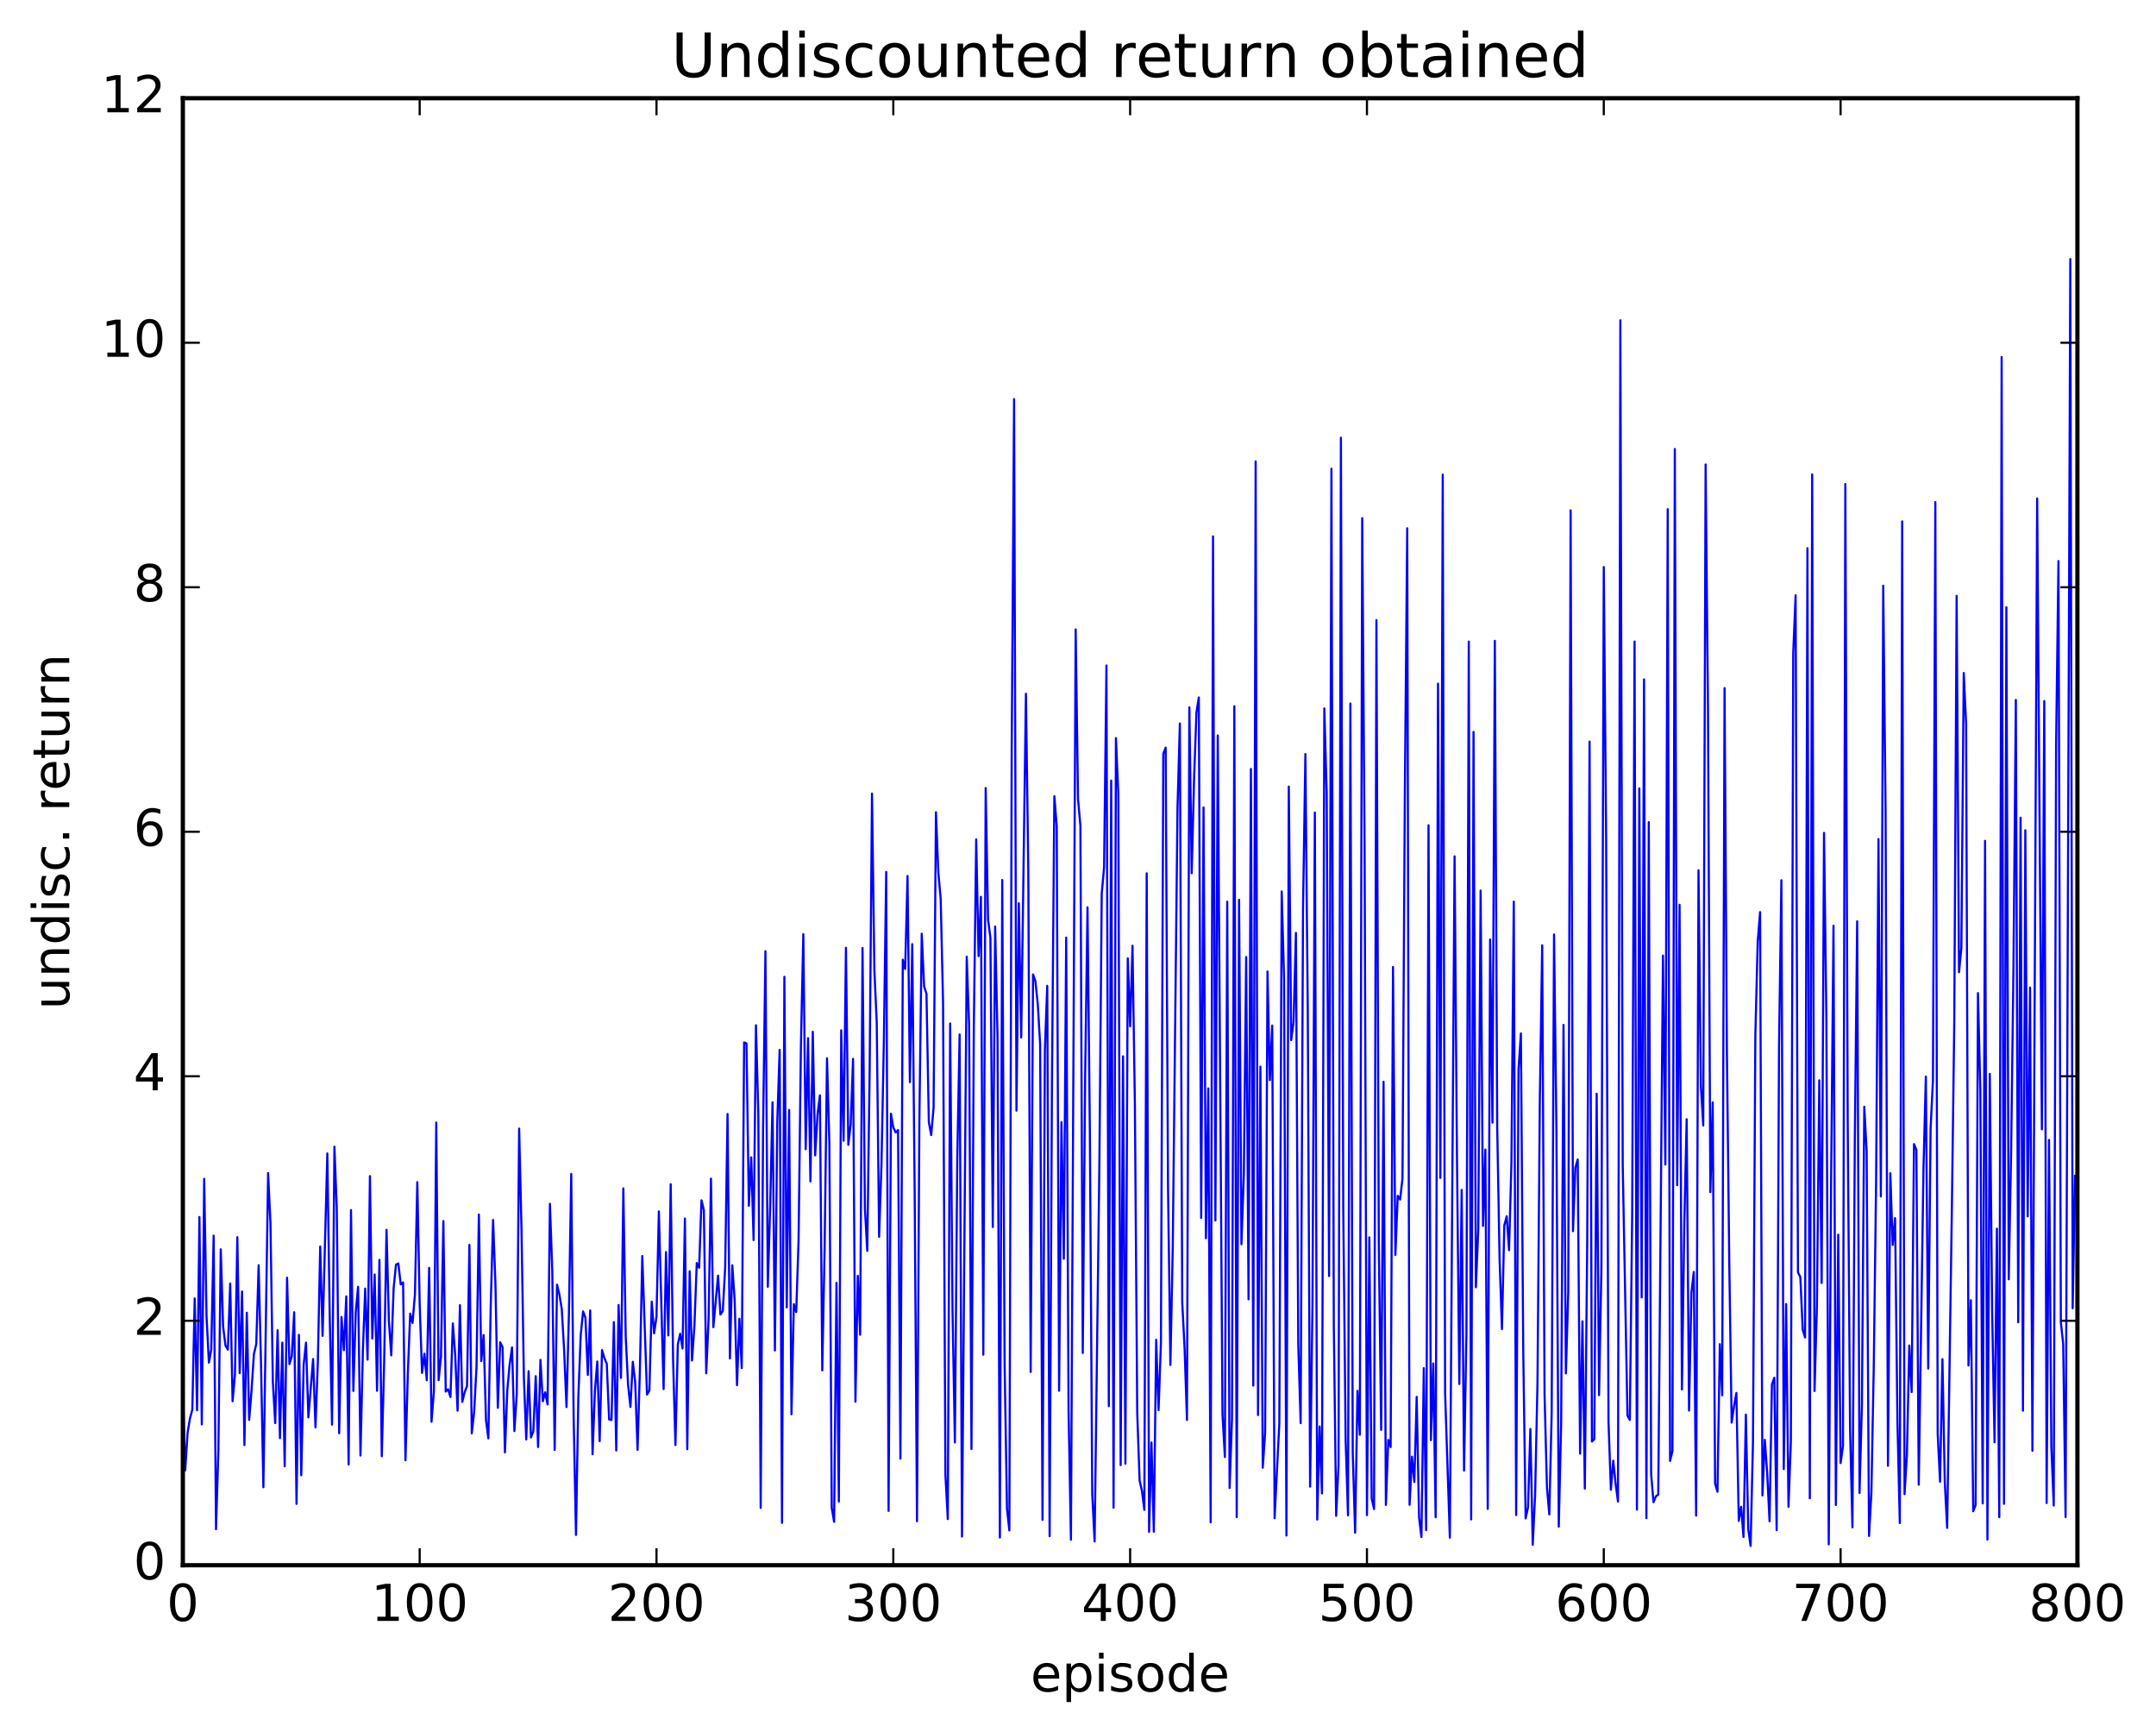 <?xml version="1.0" encoding="utf-8" standalone="no"?>
<!DOCTYPE svg PUBLIC "-//W3C//DTD SVG 1.1//EN"
  "http://www.w3.org/Graphics/SVG/1.1/DTD/svg11.dtd">
<!-- Created with matplotlib (http://matplotlib.org/) -->
<svg height="408pt" version="1.1" viewBox="0 0 508 408" width="508pt" xmlns="http://www.w3.org/2000/svg" xmlns:xlink="http://www.w3.org/1999/xlink">
 <defs>
  <style type="text/css">
*{stroke-linecap:butt;stroke-linejoin:round;stroke-miterlimit:100000;}
  </style>
 </defs>
 <g id="figure_1">
  <g id="patch_1">
   <path d="M 0 408.169 
L 508.136 408.169 
L 508.136 0 
L 0 0 
z
" style="fill:#ffffff;"/>
  </g>
  <g id="axes_1">
   <g id="patch_2">
    <path d="M 43.084 368.742 
L 489.484 368.742 
L 489.484 23.142 
L 43.084 23.142 
z
" style="fill:#ffffff;"/>
   </g>
   <g id="line2d_1">
    <path clip-path="url(#p96155b88ab)" d="M 43.084 327.221 
L 43.642 346.39 
L 44.2 337.526 
L 44.758 334.168 
L 45.316 332.063 
L 45.874 305.882 
L 46.432 332.236 
L 46.99 286.704 
L 47.548 335.56 
L 48.106 277.7 
L 48.664 310.178 
L 49.222 321.001 
L 49.78 317.886 
L 50.338 291.092 
L 50.896 360.25 
L 51.454 341.728 
L 52.012 294.308 
L 52.57 312.518 
L 53.128 316.983 
L 53.686 317.954 
L 54.244 302.378 
L 54.802 330.102 
L 55.36 323.746 
L 55.918 291.452 
L 56.476 323.496 
L 57.034 304.25 
L 57.592 340.436 
L 58.15 309.244 
L 58.708 334.494 
L 59.266 327.638 
L 59.824 319.021 
L 60.382 316.612 
L 60.94 298.063 
L 61.498 321.116 
L 62.056 350.369 
L 63.172 276.357 
L 63.73 288.261 
L 64.288 325.487 
L 64.846 335.252 
L 65.404 313.383 
L 65.962 338.795 
L 66.52 316.289 
L 67.078 345.417 
L 67.636 301.01 
L 68.194 321.36 
L 68.752 319.501 
L 69.31 309.14 
L 69.868 354.278 
L 70.426 314.468 
L 70.984 347.55 
L 71.542 321.602 
L 72.1 316.295 
L 72.658 333.91 
L 73.774 320.167 
L 74.332 336.258 
L 74.89 320.824 
L 75.448 293.672 
L 76.006 314.7 
L 77.122 271.727 
L 77.68 309.65 
L 78.238 335.624 
L 78.796 270.14 
L 79.354 284.789 
L 79.912 337.639 
L 80.47 310.259 
L 81.028 318.09 
L 81.586 305.401 
L 82.144 345.005 
L 82.702 285.067 
L 83.26 327.684 
L 83.818 309.044 
L 84.376 303.152 
L 84.934 342.894 
L 85.492 318.497 
L 86.05 303.555 
L 86.608 320.302 
L 87.166 277.063 
L 87.724 315.332 
L 88.282 300.244 
L 88.84 327.648 
L 89.398 296.8 
L 89.956 343.056 
L 90.514 321.029 
L 91.072 289.728 
L 91.63 311.156 
L 92.188 319.295 
L 92.746 303.48 
L 93.304 297.928 
L 93.862 297.647 
L 94.42 302.588 
L 94.978 302.117 
L 95.536 344.021 
L 96.094 323.547 
L 96.652 309.456 
L 97.21 311.654 
L 97.768 304.907 
L 98.326 278.489 
L 98.884 307.131 
L 99.442 323.424 
L 100 318.898 
L 100.558 325.166 
L 101.116 298.689 
L 101.674 334.931 
L 102.232 327.76 
L 102.79 264.455 
L 103.348 325.139 
L 103.906 319.638 
L 104.464 287.655 
L 105.022 327.828 
L 105.58 327.278 
L 106.138 329.106 
L 106.696 311.772 
L 107.254 319.21 
L 107.812 332.335 
L 108.37 307.474 
L 108.928 330.259 
L 109.486 327.944 
L 110.044 326.524 
L 110.602 293.274 
L 111.16 337.668 
L 111.718 332.63 
L 112.276 321.986 
L 112.834 286.115 
L 113.392 320.642 
L 113.95 314.512 
L 114.508 334.563 
L 115.066 338.855 
L 115.624 307.577 
L 116.182 287.4 
L 116.74 302.634 
L 117.298 331.645 
L 117.856 316.216 
L 118.414 317.382 
L 118.972 342.149 
L 119.53 327.544 
L 120.088 321.384 
L 120.646 317.418 
L 121.204 337.137 
L 121.762 328.357 
L 122.32 265.874 
L 122.878 289.587 
L 123.436 324.462 
L 123.994 339.104 
L 124.552 323.025 
L 125.11 338.622 
L 125.668 337.186 
L 126.226 324.202 
L 126.784 340.892 
L 127.342 320.355 
L 127.9 330.106 
L 128.458 327.989 
L 129.016 330.869 
L 129.574 283.594 
L 130.132 299.597 
L 130.69 341.57 
L 131.248 302.646 
L 131.806 304.948 
L 132.364 308.386 
L 132.922 318.053 
L 133.48 331.482 
L 134.038 309.971 
L 134.596 276.557 
L 135.154 333.433 
L 135.712 361.611 
L 136.27 329.094 
L 136.828 314.525 
L 137.386 308.944 
L 137.944 310.44 
L 138.502 323.906 
L 139.06 308.706 
L 139.618 342.609 
L 140.176 327.682 
L 140.734 320.736 
L 141.292 339.501 
L 141.85 318.059 
L 142.408 319.931 
L 142.966 321.261 
L 143.524 334.387 
L 144.082 334.525 
L 144.64 311.45 
L 145.198 341.702 
L 145.756 307.435 
L 146.314 324.611 
L 146.872 279.96 
L 147.43 314.931 
L 147.988 326.255 
L 148.546 331.448 
L 149.104 320.809 
L 149.662 325.623 
L 150.22 341.558 
L 150.778 322.566 
L 151.336 295.902 
L 152.452 328.532 
L 153.01 327.575 
L 153.568 306.649 
L 154.126 314.108 
L 154.684 310.182 
L 155.242 285.386 
L 156.358 327.242 
L 156.916 294.973 
L 157.474 314.592 
L 158.032 278.987 
L 158.59 320.181 
L 159.148 340.42 
L 159.706 316.749 
L 160.264 314.211 
L 160.822 317.673 
L 161.38 287.068 
L 161.938 341.402 
L 162.496 299.489 
L 163.054 320.51 
L 163.612 312.506 
L 164.17 297.551 
L 164.728 298.659 
L 165.286 282.769 
L 165.844 285.08 
L 166.402 323.519 
L 166.96 310.697 
L 167.518 277.663 
L 168.076 312.655 
L 169.192 300.511 
L 169.75 309.675 
L 170.308 308.863 
L 170.866 298.615 
L 171.424 262.428 
L 171.982 320.035 
L 172.54 298.071 
L 173.098 306.154 
L 173.656 326.326 
L 174.214 310.665 
L 174.772 322.294 
L 175.33 245.575 
L 175.888 245.811 
L 176.446 284.056 
L 177.004 272.643 
L 177.562 292.137 
L 178.12 241.529 
L 178.678 262.458 
L 179.236 355.235 
L 179.794 266.034 
L 180.352 224.085 
L 180.91 303.148 
L 181.468 284.104 
L 182.026 259.675 
L 182.584 318.146 
L 183.142 264.242 
L 183.7 247.325 
L 184.258 358.761 
L 184.816 230.115 
L 185.374 307.982 
L 185.932 261.49 
L 186.49 333.175 
L 187.048 307.235 
L 187.606 309.09 
L 188.164 292.046 
L 188.722 245.845 
L 189.28 220.064 
L 189.838 270.724 
L 190.396 244.568 
L 190.954 278.303 
L 191.512 243.077 
L 192.07 272.185 
L 192.628 262.61 
L 193.186 258.038 
L 193.744 322.838 
L 194.302 293.771 
L 194.86 249.306 
L 195.418 269.474 
L 195.976 355.234 
L 196.534 358.513 
L 197.092 302.225 
L 197.65 353.718 
L 198.208 242.717 
L 198.766 268.736 
L 199.324 223.267 
L 199.882 269.703 
L 200.44 264.866 
L 200.998 249.443 
L 201.556 330.212 
L 202.114 300.556 
L 202.672 314.442 
L 203.23 223.334 
L 203.788 284.623 
L 204.346 294.669 
L 204.904 252.386 
L 205.462 186.944 
L 206.02 228.536 
L 206.578 240.925 
L 207.136 291.375 
L 207.694 274.25 
L 208.252 245.481 
L 208.81 205.411 
L 209.368 355.936 
L 209.926 262.366 
L 210.484 265.584 
L 211.042 266.783 
L 211.6 266.213 
L 212.158 343.618 
L 212.716 226.083 
L 213.274 228.264 
L 213.832 206.352 
L 214.39 254.931 
L 214.948 222.428 
L 215.506 279.859 
L 216.064 358.36 
L 216.622 263.854 
L 217.18 219.972 
L 217.738 232.391 
L 218.296 234.09 
L 218.854 264.351 
L 219.412 267.404 
L 219.97 260.958 
L 220.528 191.35 
L 221.086 205.557 
L 221.644 211.713 
L 222.202 236.047 
L 222.76 347.38 
L 223.318 357.87 
L 223.876 241.1 
L 224.434 308.595 
L 224.992 339.815 
L 225.55 273.306 
L 226.108 243.7 
L 226.666 361.987 
L 227.782 225.37 
L 228.34 241.39 
L 228.898 341.359 
L 229.456 241.811 
L 230.014 197.756 
L 230.572 225.249 
L 231.13 211.279 
L 231.688 319.137 
L 232.246 185.64 
L 232.804 216.621 
L 233.362 220.918 
L 233.92 289.049 
L 234.478 218.286 
L 235.036 244.098 
L 235.594 362.209 
L 236.152 207.313 
L 236.71 321.65 
L 237.268 355.523 
L 237.826 360.526 
L 238.384 175.773 
L 238.942 94.022 
L 239.5 261.644 
L 240.058 212.792 
L 240.616 244.408 
L 241.732 163.428 
L 242.29 204.963 
L 242.848 323.21 
L 243.406 229.559 
L 243.964 231.148 
L 244.522 236.541 
L 245.08 246.03 
L 245.638 358.046 
L 246.196 247.25 
L 246.754 232.232 
L 247.312 361.891 
L 247.87 254.578 
L 248.428 187.575 
L 248.986 194.594 
L 249.544 327.627 
L 250.102 264.357 
L 250.66 296.541 
L 251.218 220.872 
L 251.776 332.293 
L 252.334 362.724 
L 253.45 148.277 
L 254.008 188.267 
L 254.566 194.529 
L 255.124 318.727 
L 255.682 253.572 
L 256.24 213.737 
L 256.798 266.854 
L 257.356 352.032 
L 257.914 363.142 
L 259.03 274.768 
L 259.588 210.55 
L 260.146 204.307 
L 260.704 156.778 
L 261.262 331.268 
L 261.82 183.886 
L 262.378 355.196 
L 262.936 173.875 
L 263.494 186.892 
L 264.052 345.142 
L 264.61 248.846 
L 265.168 344.804 
L 265.726 225.764 
L 266.284 241.766 
L 266.842 222.793 
L 267.4 259.891 
L 267.958 332.862 
L 268.516 348.778 
L 269.074 351.251 
L 269.632 355.695 
L 270.19 205.734 
L 270.748 360.866 
L 271.306 339.824 
L 271.864 360.855 
L 272.422 315.64 
L 272.98 332.19 
L 273.538 316.425 
L 274.096 177.585 
L 274.654 176.131 
L 275.212 279.784 
L 275.77 321.55 
L 276.328 293.781 
L 277.444 190.309 
L 278.002 170.44 
L 278.56 306.804 
L 279.118 317.697 
L 279.676 334.503 
L 280.234 166.623 
L 280.792 205.716 
L 281.35 183.405 
L 281.908 167.829 
L 282.466 164.301 
L 283.024 286.908 
L 283.582 190.223 
L 284.14 291.703 
L 284.698 256.406 
L 285.256 358.621 
L 285.814 126.361 
L 286.372 287.524 
L 286.93 173.254 
L 288.046 333.231 
L 288.604 343.23 
L 289.162 212.424 
L 289.72 350.532 
L 290.278 334.32 
L 290.836 166.365 
L 291.394 357.407 
L 291.952 211.977 
L 292.51 293.117 
L 293.068 276.866 
L 293.626 225.453 
L 294.184 306.077 
L 294.742 181.159 
L 295.3 326.419 
L 295.858 108.697 
L 296.416 333.362 
L 296.974 251.275 
L 297.532 345.762 
L 298.09 337.527 
L 298.648 228.861 
L 299.206 254.442 
L 299.764 241.592 
L 300.322 357.653 
L 301.438 335.322 
L 301.996 210.012 
L 302.554 230.579 
L 303.112 361.743 
L 303.67 185.298 
L 304.228 245.025 
L 304.786 240.879 
L 305.344 219.779 
L 305.902 316.74 
L 306.46 335.273 
L 307.018 214.537 
L 307.576 177.644 
L 308.134 237.42 
L 308.692 350.215 
L 309.25 307.071 
L 309.808 191.418 
L 310.366 357.98 
L 310.924 336.05 
L 311.482 351.82 
L 312.04 166.902 
L 312.598 186.837 
L 313.156 300.617 
L 313.714 110.435 
L 314.272 312.057 
L 314.83 357.093 
L 315.388 344.986 
L 315.946 103.116 
L 316.504 285.132 
L 317.062 339.252 
L 317.62 356.989 
L 318.178 165.738 
L 318.736 342.268 
L 319.294 361.072 
L 319.852 327.665 
L 320.41 338.004 
L 320.968 122.067 
L 321.526 199.427 
L 322.084 356.927 
L 322.642 291.511 
L 323.2 353.049 
L 323.758 355.507 
L 324.316 146.077 
L 324.874 292.802 
L 325.432 336.846 
L 325.99 254.836 
L 326.548 354.523 
L 327.106 339.217 
L 327.664 340.908 
L 328.222 227.797 
L 328.78 295.635 
L 329.338 281.71 
L 329.896 282.593 
L 330.454 277.623 
L 331.012 186.866 
L 331.57 124.45 
L 332.128 354.502 
L 332.686 343.173 
L 333.244 349.124 
L 333.802 329.075 
L 334.36 357.44 
L 334.918 362.099 
L 335.476 322.306 
L 336.034 360.463 
L 336.592 194.413 
L 337.15 339.271 
L 337.708 321.203 
L 338.266 357.438 
L 338.824 161.057 
L 339.382 277.49 
L 339.94 111.826 
L 340.498 328.2 
L 341.614 362.239 
L 342.73 201.735 
L 343.288 271.978 
L 343.846 326.048 
L 344.404 280.329 
L 344.962 346.431 
L 345.52 314.222 
L 346.078 151.143 
L 346.636 357.951 
L 347.194 172.424 
L 347.752 303.249 
L 348.31 289.651 
L 348.868 209.806 
L 349.426 288.791 
L 349.984 270.816 
L 350.542 355.48 
L 351.1 221.345 
L 351.658 264.47 
L 352.216 150.972 
L 352.774 265.466 
L 353.332 296.541 
L 353.89 313.094 
L 354.448 288.679 
L 355.006 286.531 
L 355.564 294.518 
L 356.122 274.062 
L 356.68 212.408 
L 357.238 356.912 
L 357.796 251.908 
L 358.354 243.452 
L 358.912 318.463 
L 359.47 357.703 
L 360.028 355.127 
L 360.586 336.646 
L 361.144 363.928 
L 361.702 352.256 
L 362.26 325.998 
L 362.818 259.004 
L 363.376 222.703 
L 363.934 328.692 
L 364.492 350.368 
L 365.05 356.766 
L 365.608 332.774 
L 366.166 220.145 
L 366.724 265.716 
L 367.282 359.649 
L 367.84 335.349 
L 368.398 241.435 
L 368.956 323.551 
L 369.514 304.414 
L 370.072 120.229 
L 370.63 290.048 
L 371.188 275.094 
L 371.746 273.141 
L 372.304 342.438 
L 372.862 311.273 
L 373.42 350.678 
L 373.978 293.191 
L 374.536 174.71 
L 375.094 339.597 
L 375.652 339.044 
L 376.21 257.663 
L 376.768 328.664 
L 377.326 298.763 
L 377.884 133.585 
L 378.442 197.454 
L 379 334.948 
L 379.558 350.958 
L 380.116 344.119 
L 380.674 349.557 
L 381.232 353.736 
L 381.79 75.456 
L 382.348 274.475 
L 383.464 333.468 
L 384.022 334.512 
L 384.58 285.865 
L 385.138 151.137 
L 385.696 355.644 
L 386.254 185.734 
L 386.812 305.639 
L 387.37 160.048 
L 387.928 357.644 
L 388.486 193.68 
L 389.044 347.287 
L 389.602 353.89 
L 390.16 352.508 
L 390.718 352.105 
L 391.834 225.113 
L 392.392 274.341 
L 392.95 119.953 
L 393.508 344.162 
L 394.066 341.785 
L 394.624 105.781 
L 395.182 279.195 
L 395.74 213.153 
L 396.298 327.317 
L 396.856 288.351 
L 397.414 263.678 
L 397.972 332.298 
L 398.53 304.571 
L 399.088 299.647 
L 399.646 357.04 
L 400.204 205.017 
L 400.762 255.819 
L 401.32 265.144 
L 401.878 109.419 
L 402.436 166.578 
L 402.994 280.835 
L 403.552 259.715 
L 404.11 349.502 
L 404.668 351.423 
L 405.226 316.664 
L 405.784 328.703 
L 406.342 162.1 
L 406.9 248.092 
L 407.458 297.801 
L 408.016 335.143 
L 408.574 331.233 
L 409.132 328.151 
L 409.69 358.292 
L 410.248 354.951 
L 410.806 362.081 
L 411.364 333.253 
L 411.922 360.175 
L 412.48 364.187 
L 413.038 339.752 
L 413.596 243.859 
L 414.154 221.837 
L 414.712 214.875 
L 415.27 352.293 
L 415.828 339.185 
L 416.386 347.034 
L 416.944 358.379 
L 417.502 326.156 
L 418.06 324.569 
L 418.618 360.476 
L 419.176 246.511 
L 419.734 207.352 
L 420.292 346.091 
L 420.85 307.205 
L 421.408 354.972 
L 421.966 339.597 
L 422.524 153.85 
L 423.082 140.236 
L 423.64 299.742 
L 424.198 300.839 
L 424.756 313.227 
L 425.314 315.087 
L 425.872 129.141 
L 426.43 352.97 
L 426.988 111.761 
L 427.546 327.699 
L 428.104 307.678 
L 428.662 254.498 
L 429.22 302.232 
L 429.778 196.214 
L 430.336 240.003 
L 430.894 363.822 
L 431.452 277.703 
L 432.01 218.083 
L 432.568 354.546 
L 433.126 290.858 
L 433.684 344.671 
L 434.242 340.722 
L 434.8 114.029 
L 435.358 263.834 
L 435.916 336.693 
L 436.474 359.821 
L 437.032 268.657 
L 437.59 217.047 
L 438.148 351.714 
L 438.706 330.922 
L 439.264 260.725 
L 439.822 271.205 
L 440.38 361.841 
L 440.938 351.735 
L 441.496 322.083 
L 442.054 278.335 
L 442.612 197.676 
L 443.17 281.85 
L 443.728 137.975 
L 444.286 191.168 
L 444.844 345.303 
L 445.402 276.396 
L 445.96 293.281 
L 446.518 286.958 
L 447.076 334.901 
L 447.634 358.804 
L 448.192 122.832 
L 448.75 351.998 
L 449.308 342.81 
L 449.866 316.974 
L 450.424 327.945 
L 450.982 269.524 
L 451.54 270.884 
L 452.098 349.778 
L 453.214 275.276 
L 453.772 253.614 
L 454.33 322.403 
L 454.888 265.899 
L 455.446 254.422 
L 456.004 118.28 
L 456.562 337.764 
L 457.12 349.069 
L 457.678 320.191 
L 458.236 349.284 
L 458.794 359.94 
L 459.91 284.133 
L 460.468 240.781 
L 461.026 140.363 
L 461.584 229.037 
L 462.142 223.358 
L 462.7 158.545 
L 463.258 170.556 
L 463.816 321.682 
L 464.374 306.318 
L 464.932 356.027 
L 465.49 354.564 
L 466.048 233.952 
L 466.606 256.638 
L 467.164 354.168 
L 467.722 198.088 
L 468.28 362.697 
L 468.838 252.993 
L 469.396 309.015 
L 469.954 339.77 
L 470.512 289.443 
L 471.07 357.42 
L 471.628 84.1 
L 472.186 354.27 
L 472.744 143.058 
L 473.302 301.377 
L 473.86 271.565 
L 474.418 227.747 
L 474.976 164.885 
L 475.534 311.5 
L 476.092 192.626 
L 476.65 332.336 
L 477.208 195.586 
L 477.766 286.539 
L 478.324 232.663 
L 478.882 341.776 
L 479.998 117.435 
L 481.114 266.039 
L 481.672 165.159 
L 482.23 354.084 
L 482.788 268.547 
L 483.346 341.019 
L 483.904 354.663 
L 484.462 175.327 
L 485.02 132.18 
L 485.578 311.494 
L 486.136 316.605 
L 486.694 357.394 
L 487.81 61.033 
L 488.368 308.203 
L 488.926 277.015 
L 488.926 277.015 
" style="fill:none;stroke:#0000ff;stroke-linecap:square;stroke-width:0.5;"/>
   </g>
   <g id="patch_3">
    <path d="M 43.084 368.742 
L 43.084 23.142 
" style="fill:none;stroke:#000000;stroke-linecap:square;stroke-linejoin:miter;"/>
   </g>
   <g id="patch_4">
    <path d="M 489.484 368.742 
L 489.484 23.142 
" style="fill:none;stroke:#000000;stroke-linecap:square;stroke-linejoin:miter;"/>
   </g>
   <g id="patch_5">
    <path d="M 43.084 368.742 
L 489.484 368.742 
" style="fill:none;stroke:#000000;stroke-linecap:square;stroke-linejoin:miter;"/>
   </g>
   <g id="patch_6">
    <path d="M 43.084 23.142 
L 489.484 23.142 
" style="fill:none;stroke:#000000;stroke-linecap:square;stroke-linejoin:miter;"/>
   </g>
   <g id="matplotlib.axis_1">
    <g id="xtick_1">
     <g id="line2d_2">
      <defs>
       <path d="M 0 0 
L 0 -4 
" id="me38a657921" style="stroke:#000000;stroke-width:0.5;"/>
      </defs>
      <g>
       <use style="stroke:#000000;stroke-width:0.5;" x="43.084" xlink:href="#me38a657921" y="368.742"/>
      </g>
     </g>
     <g id="line2d_3">
      <defs>
       <path d="M 0 0 
L 0 4 
" id="mbc87ad27e7" style="stroke:#000000;stroke-width:0.5;"/>
      </defs>
      <g>
       <use style="stroke:#000000;stroke-width:0.5;" x="43.084" xlink:href="#mbc87ad27e7" y="23.142"/>
      </g>
     </g>
     <g id="text_1">
      <!-- 0 -->
      <defs>
       <path d="M 31.781 66.406 
Q 24.172 66.406 20.328 58.906 
Q 16.5 51.422 16.5 36.375 
Q 16.5 21.391 20.328 13.891 
Q 24.172 6.391 31.781 6.391 
Q 39.453 6.391 43.281 13.891 
Q 47.125 21.391 47.125 36.375 
Q 47.125 51.422 43.281 58.906 
Q 39.453 66.406 31.781 66.406 
M 31.781 74.219 
Q 44.047 74.219 50.516 64.516 
Q 56.984 54.828 56.984 36.375 
Q 56.984 17.969 50.516 8.266 
Q 44.047 -1.422 31.781 -1.422 
Q 19.531 -1.422 13.062 8.266 
Q 6.594 17.969 6.594 36.375 
Q 6.594 54.828 13.062 64.516 
Q 19.531 74.219 31.781 74.219 
" id="BitstreamVeraSans-Roman-30"/>
      </defs>
      <g transform="translate(39.266 381.86)scale(0.12 -0.12)">
       <use xlink:href="#BitstreamVeraSans-Roman-30"/>
      </g>
     </g>
    </g>
    <g id="xtick_2">
     <g id="line2d_4">
      <g>
       <use style="stroke:#000000;stroke-width:0.5;" x="98.884" xlink:href="#me38a657921" y="368.742"/>
      </g>
     </g>
     <g id="line2d_5">
      <g>
       <use style="stroke:#000000;stroke-width:0.5;" x="98.884" xlink:href="#mbc87ad27e7" y="23.142"/>
      </g>
     </g>
     <g id="text_2">
      <!-- 100 -->
      <defs>
       <path d="M 12.406 8.297 
L 28.516 8.297 
L 28.516 63.922 
L 10.984 60.406 
L 10.984 69.391 
L 28.422 72.906 
L 38.281 72.906 
L 38.281 8.297 
L 54.391 8.297 
L 54.391 0 
L 12.406 0 
z
" id="BitstreamVeraSans-Roman-31"/>
      </defs>
      <g transform="translate(87.431 381.86)scale(0.12 -0.12)">
       <use xlink:href="#BitstreamVeraSans-Roman-31"/>
       <use x="63.623" xlink:href="#BitstreamVeraSans-Roman-30"/>
       <use x="127.246" xlink:href="#BitstreamVeraSans-Roman-30"/>
      </g>
     </g>
    </g>
    <g id="xtick_3">
     <g id="line2d_6">
      <g>
       <use style="stroke:#000000;stroke-width:0.5;" x="154.684" xlink:href="#me38a657921" y="368.742"/>
      </g>
     </g>
     <g id="line2d_7">
      <g>
       <use style="stroke:#000000;stroke-width:0.5;" x="154.684" xlink:href="#mbc87ad27e7" y="23.142"/>
      </g>
     </g>
     <g id="text_3">
      <!-- 200 -->
      <defs>
       <path d="M 19.188 8.297 
L 53.609 8.297 
L 53.609 0 
L 7.328 0 
L 7.328 8.297 
Q 12.938 14.109 22.625 23.891 
Q 32.328 33.688 34.812 36.531 
Q 39.547 41.844 41.422 45.531 
Q 43.312 49.219 43.312 52.781 
Q 43.312 58.594 39.234 62.25 
Q 35.156 65.922 28.609 65.922 
Q 23.969 65.922 18.812 64.312 
Q 13.672 62.703 7.812 59.422 
L 7.812 69.391 
Q 13.766 71.781 18.938 73 
Q 24.125 74.219 28.422 74.219 
Q 39.75 74.219 46.484 68.547 
Q 53.219 62.891 53.219 53.422 
Q 53.219 48.922 51.531 44.891 
Q 49.859 40.875 45.406 35.406 
Q 44.188 33.984 37.641 27.219 
Q 31.109 20.453 19.188 8.297 
" id="BitstreamVeraSans-Roman-32"/>
      </defs>
      <g transform="translate(143.231 381.86)scale(0.12 -0.12)">
       <use xlink:href="#BitstreamVeraSans-Roman-32"/>
       <use x="63.623" xlink:href="#BitstreamVeraSans-Roman-30"/>
       <use x="127.246" xlink:href="#BitstreamVeraSans-Roman-30"/>
      </g>
     </g>
    </g>
    <g id="xtick_4">
     <g id="line2d_8">
      <g>
       <use style="stroke:#000000;stroke-width:0.5;" x="210.484" xlink:href="#me38a657921" y="368.742"/>
      </g>
     </g>
     <g id="line2d_9">
      <g>
       <use style="stroke:#000000;stroke-width:0.5;" x="210.484" xlink:href="#mbc87ad27e7" y="23.142"/>
      </g>
     </g>
     <g id="text_4">
      <!-- 300 -->
      <defs>
       <path d="M 40.578 39.312 
Q 47.656 37.797 51.625 33 
Q 55.609 28.219 55.609 21.188 
Q 55.609 10.406 48.188 4.484 
Q 40.766 -1.422 27.094 -1.422 
Q 22.516 -1.422 17.656 -0.516 
Q 12.797 0.391 7.625 2.203 
L 7.625 11.719 
Q 11.719 9.328 16.594 8.109 
Q 21.484 6.891 26.812 6.891 
Q 36.078 6.891 40.938 10.547 
Q 45.797 14.203 45.797 21.188 
Q 45.797 27.641 41.281 31.266 
Q 36.766 34.906 28.719 34.906 
L 20.219 34.906 
L 20.219 43.016 
L 29.109 43.016 
Q 36.375 43.016 40.234 45.922 
Q 44.094 48.828 44.094 54.297 
Q 44.094 59.906 40.109 62.906 
Q 36.141 65.922 28.719 65.922 
Q 24.656 65.922 20.016 65.031 
Q 15.375 64.156 9.812 62.312 
L 9.812 71.094 
Q 15.438 72.656 20.344 73.438 
Q 25.25 74.219 29.594 74.219 
Q 40.828 74.219 47.359 69.109 
Q 53.906 64.016 53.906 55.328 
Q 53.906 49.266 50.438 45.094 
Q 46.969 40.922 40.578 39.312 
" id="BitstreamVeraSans-Roman-33"/>
      </defs>
      <g transform="translate(199.031 381.86)scale(0.12 -0.12)">
       <use xlink:href="#BitstreamVeraSans-Roman-33"/>
       <use x="63.623" xlink:href="#BitstreamVeraSans-Roman-30"/>
       <use x="127.246" xlink:href="#BitstreamVeraSans-Roman-30"/>
      </g>
     </g>
    </g>
    <g id="xtick_5">
     <g id="line2d_10">
      <g>
       <use style="stroke:#000000;stroke-width:0.5;" x="266.284" xlink:href="#me38a657921" y="368.742"/>
      </g>
     </g>
     <g id="line2d_11">
      <g>
       <use style="stroke:#000000;stroke-width:0.5;" x="266.284" xlink:href="#mbc87ad27e7" y="23.142"/>
      </g>
     </g>
     <g id="text_5">
      <!-- 400 -->
      <defs>
       <path d="M 37.797 64.312 
L 12.891 25.391 
L 37.797 25.391 
z
M 35.203 72.906 
L 47.609 72.906 
L 47.609 25.391 
L 58.016 25.391 
L 58.016 17.188 
L 47.609 17.188 
L 47.609 0 
L 37.797 0 
L 37.797 17.188 
L 4.891 17.188 
L 4.891 26.703 
z
" id="BitstreamVeraSans-Roman-34"/>
      </defs>
      <g transform="translate(254.831 381.86)scale(0.12 -0.12)">
       <use xlink:href="#BitstreamVeraSans-Roman-34"/>
       <use x="63.623" xlink:href="#BitstreamVeraSans-Roman-30"/>
       <use x="127.246" xlink:href="#BitstreamVeraSans-Roman-30"/>
      </g>
     </g>
    </g>
    <g id="xtick_6">
     <g id="line2d_12">
      <g>
       <use style="stroke:#000000;stroke-width:0.5;" x="322.084" xlink:href="#me38a657921" y="368.742"/>
      </g>
     </g>
     <g id="line2d_13">
      <g>
       <use style="stroke:#000000;stroke-width:0.5;" x="322.084" xlink:href="#mbc87ad27e7" y="23.142"/>
      </g>
     </g>
     <g id="text_6">
      <!-- 500 -->
      <defs>
       <path d="M 10.797 72.906 
L 49.516 72.906 
L 49.516 64.594 
L 19.828 64.594 
L 19.828 46.734 
Q 21.969 47.469 24.109 47.828 
Q 26.266 48.188 28.422 48.188 
Q 40.625 48.188 47.75 41.5 
Q 54.891 34.812 54.891 23.391 
Q 54.891 11.625 47.562 5.094 
Q 40.234 -1.422 26.906 -1.422 
Q 22.312 -1.422 17.547 -0.641 
Q 12.797 0.141 7.719 1.703 
L 7.719 11.625 
Q 12.109 9.234 16.797 8.062 
Q 21.484 6.891 26.703 6.891 
Q 35.156 6.891 40.078 11.328 
Q 45.016 15.766 45.016 23.391 
Q 45.016 31 40.078 35.438 
Q 35.156 39.891 26.703 39.891 
Q 22.75 39.891 18.812 39.016 
Q 14.891 38.141 10.797 36.281 
z
" id="BitstreamVeraSans-Roman-35"/>
      </defs>
      <g transform="translate(310.631 381.86)scale(0.12 -0.12)">
       <use xlink:href="#BitstreamVeraSans-Roman-35"/>
       <use x="63.623" xlink:href="#BitstreamVeraSans-Roman-30"/>
       <use x="127.246" xlink:href="#BitstreamVeraSans-Roman-30"/>
      </g>
     </g>
    </g>
    <g id="xtick_7">
     <g id="line2d_14">
      <g>
       <use style="stroke:#000000;stroke-width:0.5;" x="377.884" xlink:href="#me38a657921" y="368.742"/>
      </g>
     </g>
     <g id="line2d_15">
      <g>
       <use style="stroke:#000000;stroke-width:0.5;" x="377.884" xlink:href="#mbc87ad27e7" y="23.142"/>
      </g>
     </g>
     <g id="text_7">
      <!-- 600 -->
      <defs>
       <path d="M 33.016 40.375 
Q 26.375 40.375 22.484 35.828 
Q 18.609 31.297 18.609 23.391 
Q 18.609 15.531 22.484 10.953 
Q 26.375 6.391 33.016 6.391 
Q 39.656 6.391 43.531 10.953 
Q 47.406 15.531 47.406 23.391 
Q 47.406 31.297 43.531 35.828 
Q 39.656 40.375 33.016 40.375 
M 52.594 71.297 
L 52.594 62.312 
Q 48.875 64.062 45.094 64.984 
Q 41.312 65.922 37.594 65.922 
Q 27.828 65.922 22.672 59.328 
Q 17.531 52.734 16.797 39.406 
Q 19.672 43.656 24.016 45.922 
Q 28.375 48.188 33.594 48.188 
Q 44.578 48.188 50.953 41.516 
Q 57.328 34.859 57.328 23.391 
Q 57.328 12.156 50.688 5.359 
Q 44.047 -1.422 33.016 -1.422 
Q 20.359 -1.422 13.672 8.266 
Q 6.984 17.969 6.984 36.375 
Q 6.984 53.656 15.188 63.938 
Q 23.391 74.219 37.203 74.219 
Q 40.922 74.219 44.703 73.484 
Q 48.484 72.75 52.594 71.297 
" id="BitstreamVeraSans-Roman-36"/>
      </defs>
      <g transform="translate(366.431 381.86)scale(0.12 -0.12)">
       <use xlink:href="#BitstreamVeraSans-Roman-36"/>
       <use x="63.623" xlink:href="#BitstreamVeraSans-Roman-30"/>
       <use x="127.246" xlink:href="#BitstreamVeraSans-Roman-30"/>
      </g>
     </g>
    </g>
    <g id="xtick_8">
     <g id="line2d_16">
      <g>
       <use style="stroke:#000000;stroke-width:0.5;" x="433.684" xlink:href="#me38a657921" y="368.742"/>
      </g>
     </g>
     <g id="line2d_17">
      <g>
       <use style="stroke:#000000;stroke-width:0.5;" x="433.684" xlink:href="#mbc87ad27e7" y="23.142"/>
      </g>
     </g>
     <g id="text_8">
      <!-- 700 -->
      <defs>
       <path d="M 8.203 72.906 
L 55.078 72.906 
L 55.078 68.703 
L 28.609 0 
L 18.312 0 
L 43.219 64.594 
L 8.203 64.594 
z
" id="BitstreamVeraSans-Roman-37"/>
      </defs>
      <g transform="translate(422.231 381.86)scale(0.12 -0.12)">
       <use xlink:href="#BitstreamVeraSans-Roman-37"/>
       <use x="63.623" xlink:href="#BitstreamVeraSans-Roman-30"/>
       <use x="127.246" xlink:href="#BitstreamVeraSans-Roman-30"/>
      </g>
     </g>
    </g>
    <g id="xtick_9">
     <g id="line2d_18">
      <g>
       <use style="stroke:#000000;stroke-width:0.5;" x="489.484" xlink:href="#me38a657921" y="368.742"/>
      </g>
     </g>
     <g id="line2d_19">
      <g>
       <use style="stroke:#000000;stroke-width:0.5;" x="489.484" xlink:href="#mbc87ad27e7" y="23.142"/>
      </g>
     </g>
     <g id="text_9">
      <!-- 800 -->
      <defs>
       <path d="M 31.781 34.625 
Q 24.75 34.625 20.719 30.859 
Q 16.703 27.094 16.703 20.516 
Q 16.703 13.922 20.719 10.156 
Q 24.75 6.391 31.781 6.391 
Q 38.812 6.391 42.859 10.172 
Q 46.922 13.969 46.922 20.516 
Q 46.922 27.094 42.891 30.859 
Q 38.875 34.625 31.781 34.625 
M 21.922 38.812 
Q 15.578 40.375 12.031 44.719 
Q 8.5 49.078 8.5 55.328 
Q 8.5 64.062 14.719 69.141 
Q 20.953 74.219 31.781 74.219 
Q 42.672 74.219 48.875 69.141 
Q 55.078 64.062 55.078 55.328 
Q 55.078 49.078 51.531 44.719 
Q 48 40.375 41.703 38.812 
Q 48.828 37.156 52.797 32.312 
Q 56.781 27.484 56.781 20.516 
Q 56.781 9.906 50.312 4.234 
Q 43.844 -1.422 31.781 -1.422 
Q 19.734 -1.422 13.25 4.234 
Q 6.781 9.906 6.781 20.516 
Q 6.781 27.484 10.781 32.312 
Q 14.797 37.156 21.922 38.812 
M 18.312 54.391 
Q 18.312 48.734 21.844 45.562 
Q 25.391 42.391 31.781 42.391 
Q 38.141 42.391 41.719 45.562 
Q 45.312 48.734 45.312 54.391 
Q 45.312 60.062 41.719 63.234 
Q 38.141 66.406 31.781 66.406 
Q 25.391 66.406 21.844 63.234 
Q 18.312 60.062 18.312 54.391 
" id="BitstreamVeraSans-Roman-38"/>
      </defs>
      <g transform="translate(478.031 381.86)scale(0.12 -0.12)">
       <use xlink:href="#BitstreamVeraSans-Roman-38"/>
       <use x="63.623" xlink:href="#BitstreamVeraSans-Roman-30"/>
       <use x="127.246" xlink:href="#BitstreamVeraSans-Roman-30"/>
      </g>
     </g>
    </g>
    <g id="text_10">
     <!-- episode -->
     <defs>
      <path d="M 56.203 29.594 
L 56.203 25.203 
L 14.891 25.203 
Q 15.484 15.922 20.484 11.062 
Q 25.484 6.203 34.422 6.203 
Q 39.594 6.203 44.453 7.469 
Q 49.312 8.734 54.109 11.281 
L 54.109 2.781 
Q 49.266 0.734 44.188 -0.344 
Q 39.109 -1.422 33.891 -1.422 
Q 20.797 -1.422 13.156 6.188 
Q 5.516 13.812 5.516 26.812 
Q 5.516 40.234 12.766 48.109 
Q 20.016 56 32.328 56 
Q 43.359 56 49.781 48.891 
Q 56.203 41.797 56.203 29.594 
M 47.219 32.234 
Q 47.125 39.594 43.094 43.984 
Q 39.062 48.391 32.422 48.391 
Q 24.906 48.391 20.391 44.141 
Q 15.875 39.891 15.188 32.172 
z
" id="BitstreamVeraSans-Roman-65"/>
      <path d="M 18.109 8.203 
L 18.109 -20.797 
L 9.078 -20.797 
L 9.078 54.688 
L 18.109 54.688 
L 18.109 46.391 
Q 20.953 51.266 25.266 53.625 
Q 29.594 56 35.594 56 
Q 45.562 56 51.781 48.094 
Q 58.016 40.188 58.016 27.297 
Q 58.016 14.406 51.781 6.484 
Q 45.562 -1.422 35.594 -1.422 
Q 29.594 -1.422 25.266 0.953 
Q 20.953 3.328 18.109 8.203 
M 48.688 27.297 
Q 48.688 37.203 44.609 42.844 
Q 40.531 48.484 33.406 48.484 
Q 26.266 48.484 22.188 42.844 
Q 18.109 37.203 18.109 27.297 
Q 18.109 17.391 22.188 11.75 
Q 26.266 6.109 33.406 6.109 
Q 40.531 6.109 44.609 11.75 
Q 48.688 17.391 48.688 27.297 
" id="BitstreamVeraSans-Roman-70"/>
      <path d="M 45.406 46.391 
L 45.406 75.984 
L 54.391 75.984 
L 54.391 0 
L 45.406 0 
L 45.406 8.203 
Q 42.578 3.328 38.25 0.953 
Q 33.938 -1.422 27.875 -1.422 
Q 17.969 -1.422 11.734 6.484 
Q 5.516 14.406 5.516 27.297 
Q 5.516 40.188 11.734 48.094 
Q 17.969 56 27.875 56 
Q 33.938 56 38.25 53.625 
Q 42.578 51.266 45.406 46.391 
M 14.797 27.297 
Q 14.797 17.391 18.875 11.75 
Q 22.953 6.109 30.078 6.109 
Q 37.203 6.109 41.297 11.75 
Q 45.406 17.391 45.406 27.297 
Q 45.406 37.203 41.297 42.844 
Q 37.203 48.484 30.078 48.484 
Q 22.953 48.484 18.875 42.844 
Q 14.797 37.203 14.797 27.297 
" id="BitstreamVeraSans-Roman-64"/>
      <path d="M 9.422 54.688 
L 18.406 54.688 
L 18.406 0 
L 9.422 0 
z
M 9.422 75.984 
L 18.406 75.984 
L 18.406 64.594 
L 9.422 64.594 
z
" id="BitstreamVeraSans-Roman-69"/>
      <path d="M 30.609 48.391 
Q 23.391 48.391 19.188 42.75 
Q 14.984 37.109 14.984 27.297 
Q 14.984 17.484 19.156 11.844 
Q 23.344 6.203 30.609 6.203 
Q 37.797 6.203 41.984 11.859 
Q 46.188 17.531 46.188 27.297 
Q 46.188 37.016 41.984 42.703 
Q 37.797 48.391 30.609 48.391 
M 30.609 56 
Q 42.328 56 49.016 48.375 
Q 55.719 40.766 55.719 27.297 
Q 55.719 13.875 49.016 6.219 
Q 42.328 -1.422 30.609 -1.422 
Q 18.844 -1.422 12.172 6.219 
Q 5.516 13.875 5.516 27.297 
Q 5.516 40.766 12.172 48.375 
Q 18.844 56 30.609 56 
" id="BitstreamVeraSans-Roman-6f"/>
      <path d="M 44.281 53.078 
L 44.281 44.578 
Q 40.484 46.531 36.375 47.5 
Q 32.281 48.484 27.875 48.484 
Q 21.188 48.484 17.844 46.438 
Q 14.5 44.391 14.5 40.281 
Q 14.5 37.156 16.891 35.375 
Q 19.281 33.594 26.516 31.984 
L 29.594 31.297 
Q 39.156 29.25 43.188 25.516 
Q 47.219 21.781 47.219 15.094 
Q 47.219 7.469 41.188 3.016 
Q 35.156 -1.422 24.609 -1.422 
Q 20.219 -1.422 15.453 -0.562 
Q 10.688 0.297 5.422 2 
L 5.422 11.281 
Q 10.406 8.688 15.234 7.391 
Q 20.062 6.109 24.812 6.109 
Q 31.156 6.109 34.562 8.281 
Q 37.984 10.453 37.984 14.406 
Q 37.984 18.062 35.516 20.016 
Q 33.062 21.969 24.703 23.781 
L 21.578 24.516 
Q 13.234 26.266 9.516 29.906 
Q 5.812 33.547 5.812 39.891 
Q 5.812 47.609 11.281 51.797 
Q 16.75 56 26.812 56 
Q 31.781 56 36.172 55.266 
Q 40.578 54.547 44.281 53.078 
" id="BitstreamVeraSans-Roman-73"/>
     </defs>
     <g transform="translate(242.818 398.474)scale(0.12 -0.12)">
      <use xlink:href="#BitstreamVeraSans-Roman-65"/>
      <use x="61.523" xlink:href="#BitstreamVeraSans-Roman-70"/>
      <use x="125.0" xlink:href="#BitstreamVeraSans-Roman-69"/>
      <use x="152.783" xlink:href="#BitstreamVeraSans-Roman-73"/>
      <use x="204.883" xlink:href="#BitstreamVeraSans-Roman-6f"/>
      <use x="266.064" xlink:href="#BitstreamVeraSans-Roman-64"/>
      <use x="329.541" xlink:href="#BitstreamVeraSans-Roman-65"/>
     </g>
    </g>
   </g>
   <g id="matplotlib.axis_2">
    <g id="ytick_1">
     <g id="line2d_20">
      <defs>
       <path d="M 0 0 
L 4 0 
" id="ma1523911eb" style="stroke:#000000;stroke-width:0.5;"/>
      </defs>
      <g>
       <use style="stroke:#000000;stroke-width:0.5;" x="43.084" xlink:href="#ma1523911eb" y="368.742"/>
      </g>
     </g>
     <g id="line2d_21">
      <defs>
       <path d="M 0 0 
L -4 0 
" id="m5998bbca13" style="stroke:#000000;stroke-width:0.5;"/>
      </defs>
      <g>
       <use style="stroke:#000000;stroke-width:0.5;" x="489.484" xlink:href="#m5998bbca13" y="368.742"/>
      </g>
     </g>
     <g id="text_11">
      <!-- 0 -->
      <g transform="translate(31.449 372.053)scale(0.12 -0.12)">
       <use xlink:href="#BitstreamVeraSans-Roman-30"/>
      </g>
     </g>
    </g>
    <g id="ytick_2">
     <g id="line2d_22">
      <g>
       <use style="stroke:#000000;stroke-width:0.5;" x="43.084" xlink:href="#ma1523911eb" y="311.142"/>
      </g>
     </g>
     <g id="line2d_23">
      <g>
       <use style="stroke:#000000;stroke-width:0.5;" x="489.484" xlink:href="#m5998bbca13" y="311.142"/>
      </g>
     </g>
     <g id="text_12">
      <!-- 2 -->
      <g transform="translate(31.449 314.453)scale(0.12 -0.12)">
       <use xlink:href="#BitstreamVeraSans-Roman-32"/>
      </g>
     </g>
    </g>
    <g id="ytick_3">
     <g id="line2d_24">
      <g>
       <use style="stroke:#000000;stroke-width:0.5;" x="43.084" xlink:href="#ma1523911eb" y="253.542"/>
      </g>
     </g>
     <g id="line2d_25">
      <g>
       <use style="stroke:#000000;stroke-width:0.5;" x="489.484" xlink:href="#m5998bbca13" y="253.542"/>
      </g>
     </g>
     <g id="text_13">
      <!-- 4 -->
      <g transform="translate(31.449 256.853)scale(0.12 -0.12)">
       <use xlink:href="#BitstreamVeraSans-Roman-34"/>
      </g>
     </g>
    </g>
    <g id="ytick_4">
     <g id="line2d_26">
      <g>
       <use style="stroke:#000000;stroke-width:0.5;" x="43.084" xlink:href="#ma1523911eb" y="195.942"/>
      </g>
     </g>
     <g id="line2d_27">
      <g>
       <use style="stroke:#000000;stroke-width:0.5;" x="489.484" xlink:href="#m5998bbca13" y="195.942"/>
      </g>
     </g>
     <g id="text_14">
      <!-- 6 -->
      <g transform="translate(31.449 199.253)scale(0.12 -0.12)">
       <use xlink:href="#BitstreamVeraSans-Roman-36"/>
      </g>
     </g>
    </g>
    <g id="ytick_5">
     <g id="line2d_28">
      <g>
       <use style="stroke:#000000;stroke-width:0.5;" x="43.084" xlink:href="#ma1523911eb" y="138.342"/>
      </g>
     </g>
     <g id="line2d_29">
      <g>
       <use style="stroke:#000000;stroke-width:0.5;" x="489.484" xlink:href="#m5998bbca13" y="138.342"/>
      </g>
     </g>
     <g id="text_15">
      <!-- 8 -->
      <g transform="translate(31.449 141.653)scale(0.12 -0.12)">
       <use xlink:href="#BitstreamVeraSans-Roman-38"/>
      </g>
     </g>
    </g>
    <g id="ytick_6">
     <g id="line2d_30">
      <g>
       <use style="stroke:#000000;stroke-width:0.5;" x="43.084" xlink:href="#ma1523911eb" y="80.742"/>
      </g>
     </g>
     <g id="line2d_31">
      <g>
       <use style="stroke:#000000;stroke-width:0.5;" x="489.484" xlink:href="#m5998bbca13" y="80.742"/>
      </g>
     </g>
     <g id="text_16">
      <!-- 10 -->
      <g transform="translate(23.814 84.053)scale(0.12 -0.12)">
       <use xlink:href="#BitstreamVeraSans-Roman-31"/>
       <use x="63.623" xlink:href="#BitstreamVeraSans-Roman-30"/>
      </g>
     </g>
    </g>
    <g id="ytick_7">
     <g id="line2d_32">
      <g>
       <use style="stroke:#000000;stroke-width:0.5;" x="43.084" xlink:href="#ma1523911eb" y="23.142"/>
      </g>
     </g>
     <g id="line2d_33">
      <g>
       <use style="stroke:#000000;stroke-width:0.5;" x="489.484" xlink:href="#m5998bbca13" y="23.142"/>
      </g>
     </g>
     <g id="text_17">
      <!-- 12 -->
      <g transform="translate(23.814 26.453)scale(0.12 -0.12)">
       <use xlink:href="#BitstreamVeraSans-Roman-31"/>
       <use x="63.623" xlink:href="#BitstreamVeraSans-Roman-32"/>
      </g>
     </g>
    </g>
    <g id="text_18">
     <!-- undisc. return -->
     <defs>
      <path d="M 10.688 12.406 
L 21 12.406 
L 21 0 
L 10.688 0 
z
" id="BitstreamVeraSans-Roman-2e"/>
      <path d="M 41.109 46.297 
Q 39.594 47.172 37.812 47.578 
Q 36.031 48 33.891 48 
Q 26.266 48 22.188 43.047 
Q 18.109 38.094 18.109 28.812 
L 18.109 0 
L 9.078 0 
L 9.078 54.688 
L 18.109 54.688 
L 18.109 46.188 
Q 20.953 51.172 25.484 53.578 
Q 30.031 56 36.531 56 
Q 37.453 56 38.578 55.875 
Q 39.703 55.766 41.062 55.516 
z
" id="BitstreamVeraSans-Roman-72"/>
      <path id="BitstreamVeraSans-Roman-20"/>
      <path d="M 48.781 52.594 
L 48.781 44.188 
Q 44.969 46.297 41.141 47.344 
Q 37.312 48.391 33.406 48.391 
Q 24.656 48.391 19.812 42.844 
Q 14.984 37.312 14.984 27.297 
Q 14.984 17.281 19.812 11.734 
Q 24.656 6.203 33.406 6.203 
Q 37.312 6.203 41.141 7.25 
Q 44.969 8.297 48.781 10.406 
L 48.781 2.094 
Q 45.016 0.344 40.984 -0.531 
Q 36.969 -1.422 32.422 -1.422 
Q 20.062 -1.422 12.781 6.344 
Q 5.516 14.109 5.516 27.297 
Q 5.516 40.672 12.859 48.328 
Q 20.219 56 33.016 56 
Q 37.156 56 41.109 55.141 
Q 45.062 54.297 48.781 52.594 
" id="BitstreamVeraSans-Roman-63"/>
      <path d="M 54.891 33.016 
L 54.891 0 
L 45.906 0 
L 45.906 32.719 
Q 45.906 40.484 42.875 44.328 
Q 39.844 48.188 33.797 48.188 
Q 26.516 48.188 22.312 43.547 
Q 18.109 38.922 18.109 30.906 
L 18.109 0 
L 9.078 0 
L 9.078 54.688 
L 18.109 54.688 
L 18.109 46.188 
Q 21.344 51.125 25.703 53.562 
Q 30.078 56 35.797 56 
Q 45.219 56 50.047 50.172 
Q 54.891 44.344 54.891 33.016 
" id="BitstreamVeraSans-Roman-6e"/>
      <path d="M 8.5 21.578 
L 8.5 54.688 
L 17.484 54.688 
L 17.484 21.922 
Q 17.484 14.156 20.5 10.266 
Q 23.531 6.391 29.594 6.391 
Q 36.859 6.391 41.078 11.031 
Q 45.312 15.672 45.312 23.688 
L 45.312 54.688 
L 54.297 54.688 
L 54.297 0 
L 45.312 0 
L 45.312 8.406 
Q 42.047 3.422 37.719 1 
Q 33.406 -1.422 27.688 -1.422 
Q 18.266 -1.422 13.375 4.438 
Q 8.5 10.297 8.5 21.578 
" id="BitstreamVeraSans-Roman-75"/>
      <path d="M 18.312 70.219 
L 18.312 54.688 
L 36.812 54.688 
L 36.812 47.703 
L 18.312 47.703 
L 18.312 18.016 
Q 18.312 11.328 20.141 9.422 
Q 21.969 7.516 27.594 7.516 
L 36.812 7.516 
L 36.812 0 
L 27.594 0 
Q 17.188 0 13.234 3.875 
Q 9.281 7.766 9.281 18.016 
L 9.281 47.703 
L 2.688 47.703 
L 2.688 54.688 
L 9.281 54.688 
L 9.281 70.219 
z
" id="BitstreamVeraSans-Roman-74"/>
     </defs>
     <g transform="translate(16.318 237.84)rotate(-90.0)scale(0.12 -0.12)">
      <use xlink:href="#BitstreamVeraSans-Roman-75"/>
      <use x="63.379" xlink:href="#BitstreamVeraSans-Roman-6e"/>
      <use x="126.758" xlink:href="#BitstreamVeraSans-Roman-64"/>
      <use x="190.234" xlink:href="#BitstreamVeraSans-Roman-69"/>
      <use x="218.018" xlink:href="#BitstreamVeraSans-Roman-73"/>
      <use x="270.117" xlink:href="#BitstreamVeraSans-Roman-63"/>
      <use x="325.098" xlink:href="#BitstreamVeraSans-Roman-2e"/>
      <use x="356.885" xlink:href="#BitstreamVeraSans-Roman-20"/>
      <use x="388.672" xlink:href="#BitstreamVeraSans-Roman-72"/>
      <use x="429.754" xlink:href="#BitstreamVeraSans-Roman-65"/>
      <use x="491.277" xlink:href="#BitstreamVeraSans-Roman-74"/>
      <use x="530.486" xlink:href="#BitstreamVeraSans-Roman-75"/>
      <use x="593.865" xlink:href="#BitstreamVeraSans-Roman-72"/>
      <use x="634.963" xlink:href="#BitstreamVeraSans-Roman-6e"/>
     </g>
    </g>
   </g>
   <g id="text_19">
    <!-- Undiscounted return obtained -->
    <defs>
     <path d="M 34.281 27.484 
Q 23.391 27.484 19.188 25 
Q 14.984 22.516 14.984 16.5 
Q 14.984 11.719 18.141 8.906 
Q 21.297 6.109 26.703 6.109 
Q 34.188 6.109 38.703 11.406 
Q 43.219 16.703 43.219 25.484 
L 43.219 27.484 
z
M 52.203 31.203 
L 52.203 0 
L 43.219 0 
L 43.219 8.297 
Q 40.141 3.328 35.547 0.953 
Q 30.953 -1.422 24.312 -1.422 
Q 15.922 -1.422 10.953 3.297 
Q 6 8.016 6 15.922 
Q 6 25.141 12.172 29.828 
Q 18.359 34.516 30.609 34.516 
L 43.219 34.516 
L 43.219 35.406 
Q 43.219 41.609 39.141 45 
Q 35.062 48.391 27.688 48.391 
Q 23 48.391 18.547 47.266 
Q 14.109 46.141 10.016 43.891 
L 10.016 52.203 
Q 14.938 54.109 19.578 55.047 
Q 24.219 56 28.609 56 
Q 40.484 56 46.344 49.844 
Q 52.203 43.703 52.203 31.203 
" id="BitstreamVeraSans-Roman-61"/>
     <path d="M 8.688 72.906 
L 18.609 72.906 
L 18.609 28.609 
Q 18.609 16.891 22.844 11.734 
Q 27.094 6.594 36.625 6.594 
Q 46.094 6.594 50.344 11.734 
Q 54.594 16.891 54.594 28.609 
L 54.594 72.906 
L 64.5 72.906 
L 64.5 27.391 
Q 64.5 13.141 57.438 5.859 
Q 50.391 -1.422 36.625 -1.422 
Q 22.797 -1.422 15.734 5.859 
Q 8.688 13.141 8.688 27.391 
z
" id="BitstreamVeraSans-Roman-55"/>
     <path d="M 48.688 27.297 
Q 48.688 37.203 44.609 42.844 
Q 40.531 48.484 33.406 48.484 
Q 26.266 48.484 22.188 42.844 
Q 18.109 37.203 18.109 27.297 
Q 18.109 17.391 22.188 11.75 
Q 26.266 6.109 33.406 6.109 
Q 40.531 6.109 44.609 11.75 
Q 48.688 17.391 48.688 27.297 
M 18.109 46.391 
Q 20.953 51.266 25.266 53.625 
Q 29.594 56 35.594 56 
Q 45.562 56 51.781 48.094 
Q 58.016 40.188 58.016 27.297 
Q 58.016 14.406 51.781 6.484 
Q 45.562 -1.422 35.594 -1.422 
Q 29.594 -1.422 25.266 0.953 
Q 20.953 3.328 18.109 8.203 
L 18.109 0 
L 9.078 0 
L 9.078 75.984 
L 18.109 75.984 
z
" id="BitstreamVeraSans-Roman-62"/>
    </defs>
    <g transform="translate(158.168 18.142)scale(0.144 -0.144)">
     <use xlink:href="#BitstreamVeraSans-Roman-55"/>
     <use x="73.193" xlink:href="#BitstreamVeraSans-Roman-6e"/>
     <use x="136.572" xlink:href="#BitstreamVeraSans-Roman-64"/>
     <use x="200.049" xlink:href="#BitstreamVeraSans-Roman-69"/>
     <use x="227.832" xlink:href="#BitstreamVeraSans-Roman-73"/>
     <use x="279.932" xlink:href="#BitstreamVeraSans-Roman-63"/>
     <use x="334.912" xlink:href="#BitstreamVeraSans-Roman-6f"/>
     <use x="396.094" xlink:href="#BitstreamVeraSans-Roman-75"/>
     <use x="459.473" xlink:href="#BitstreamVeraSans-Roman-6e"/>
     <use x="522.852" xlink:href="#BitstreamVeraSans-Roman-74"/>
     <use x="562.061" xlink:href="#BitstreamVeraSans-Roman-65"/>
     <use x="623.584" xlink:href="#BitstreamVeraSans-Roman-64"/>
     <use x="687.061" xlink:href="#BitstreamVeraSans-Roman-20"/>
     <use x="718.848" xlink:href="#BitstreamVeraSans-Roman-72"/>
     <use x="759.93" xlink:href="#BitstreamVeraSans-Roman-65"/>
     <use x="821.453" xlink:href="#BitstreamVeraSans-Roman-74"/>
     <use x="860.662" xlink:href="#BitstreamVeraSans-Roman-75"/>
     <use x="924.041" xlink:href="#BitstreamVeraSans-Roman-72"/>
     <use x="965.139" xlink:href="#BitstreamVeraSans-Roman-6e"/>
     <use x="1028.518" xlink:href="#BitstreamVeraSans-Roman-20"/>
     <use x="1060.305" xlink:href="#BitstreamVeraSans-Roman-6f"/>
     <use x="1121.486" xlink:href="#BitstreamVeraSans-Roman-62"/>
     <use x="1184.963" xlink:href="#BitstreamVeraSans-Roman-74"/>
     <use x="1224.172" xlink:href="#BitstreamVeraSans-Roman-61"/>
     <use x="1285.451" xlink:href="#BitstreamVeraSans-Roman-69"/>
     <use x="1313.234" xlink:href="#BitstreamVeraSans-Roman-6e"/>
     <use x="1376.613" xlink:href="#BitstreamVeraSans-Roman-65"/>
     <use x="1438.137" xlink:href="#BitstreamVeraSans-Roman-64"/>
    </g>
   </g>
  </g>
 </g>
 <defs>
  <clipPath id="p96155b88ab">
   <rect height="345.6" width="446.4" x="43.084" y="23.142"/>
  </clipPath>
 </defs>
</svg>
